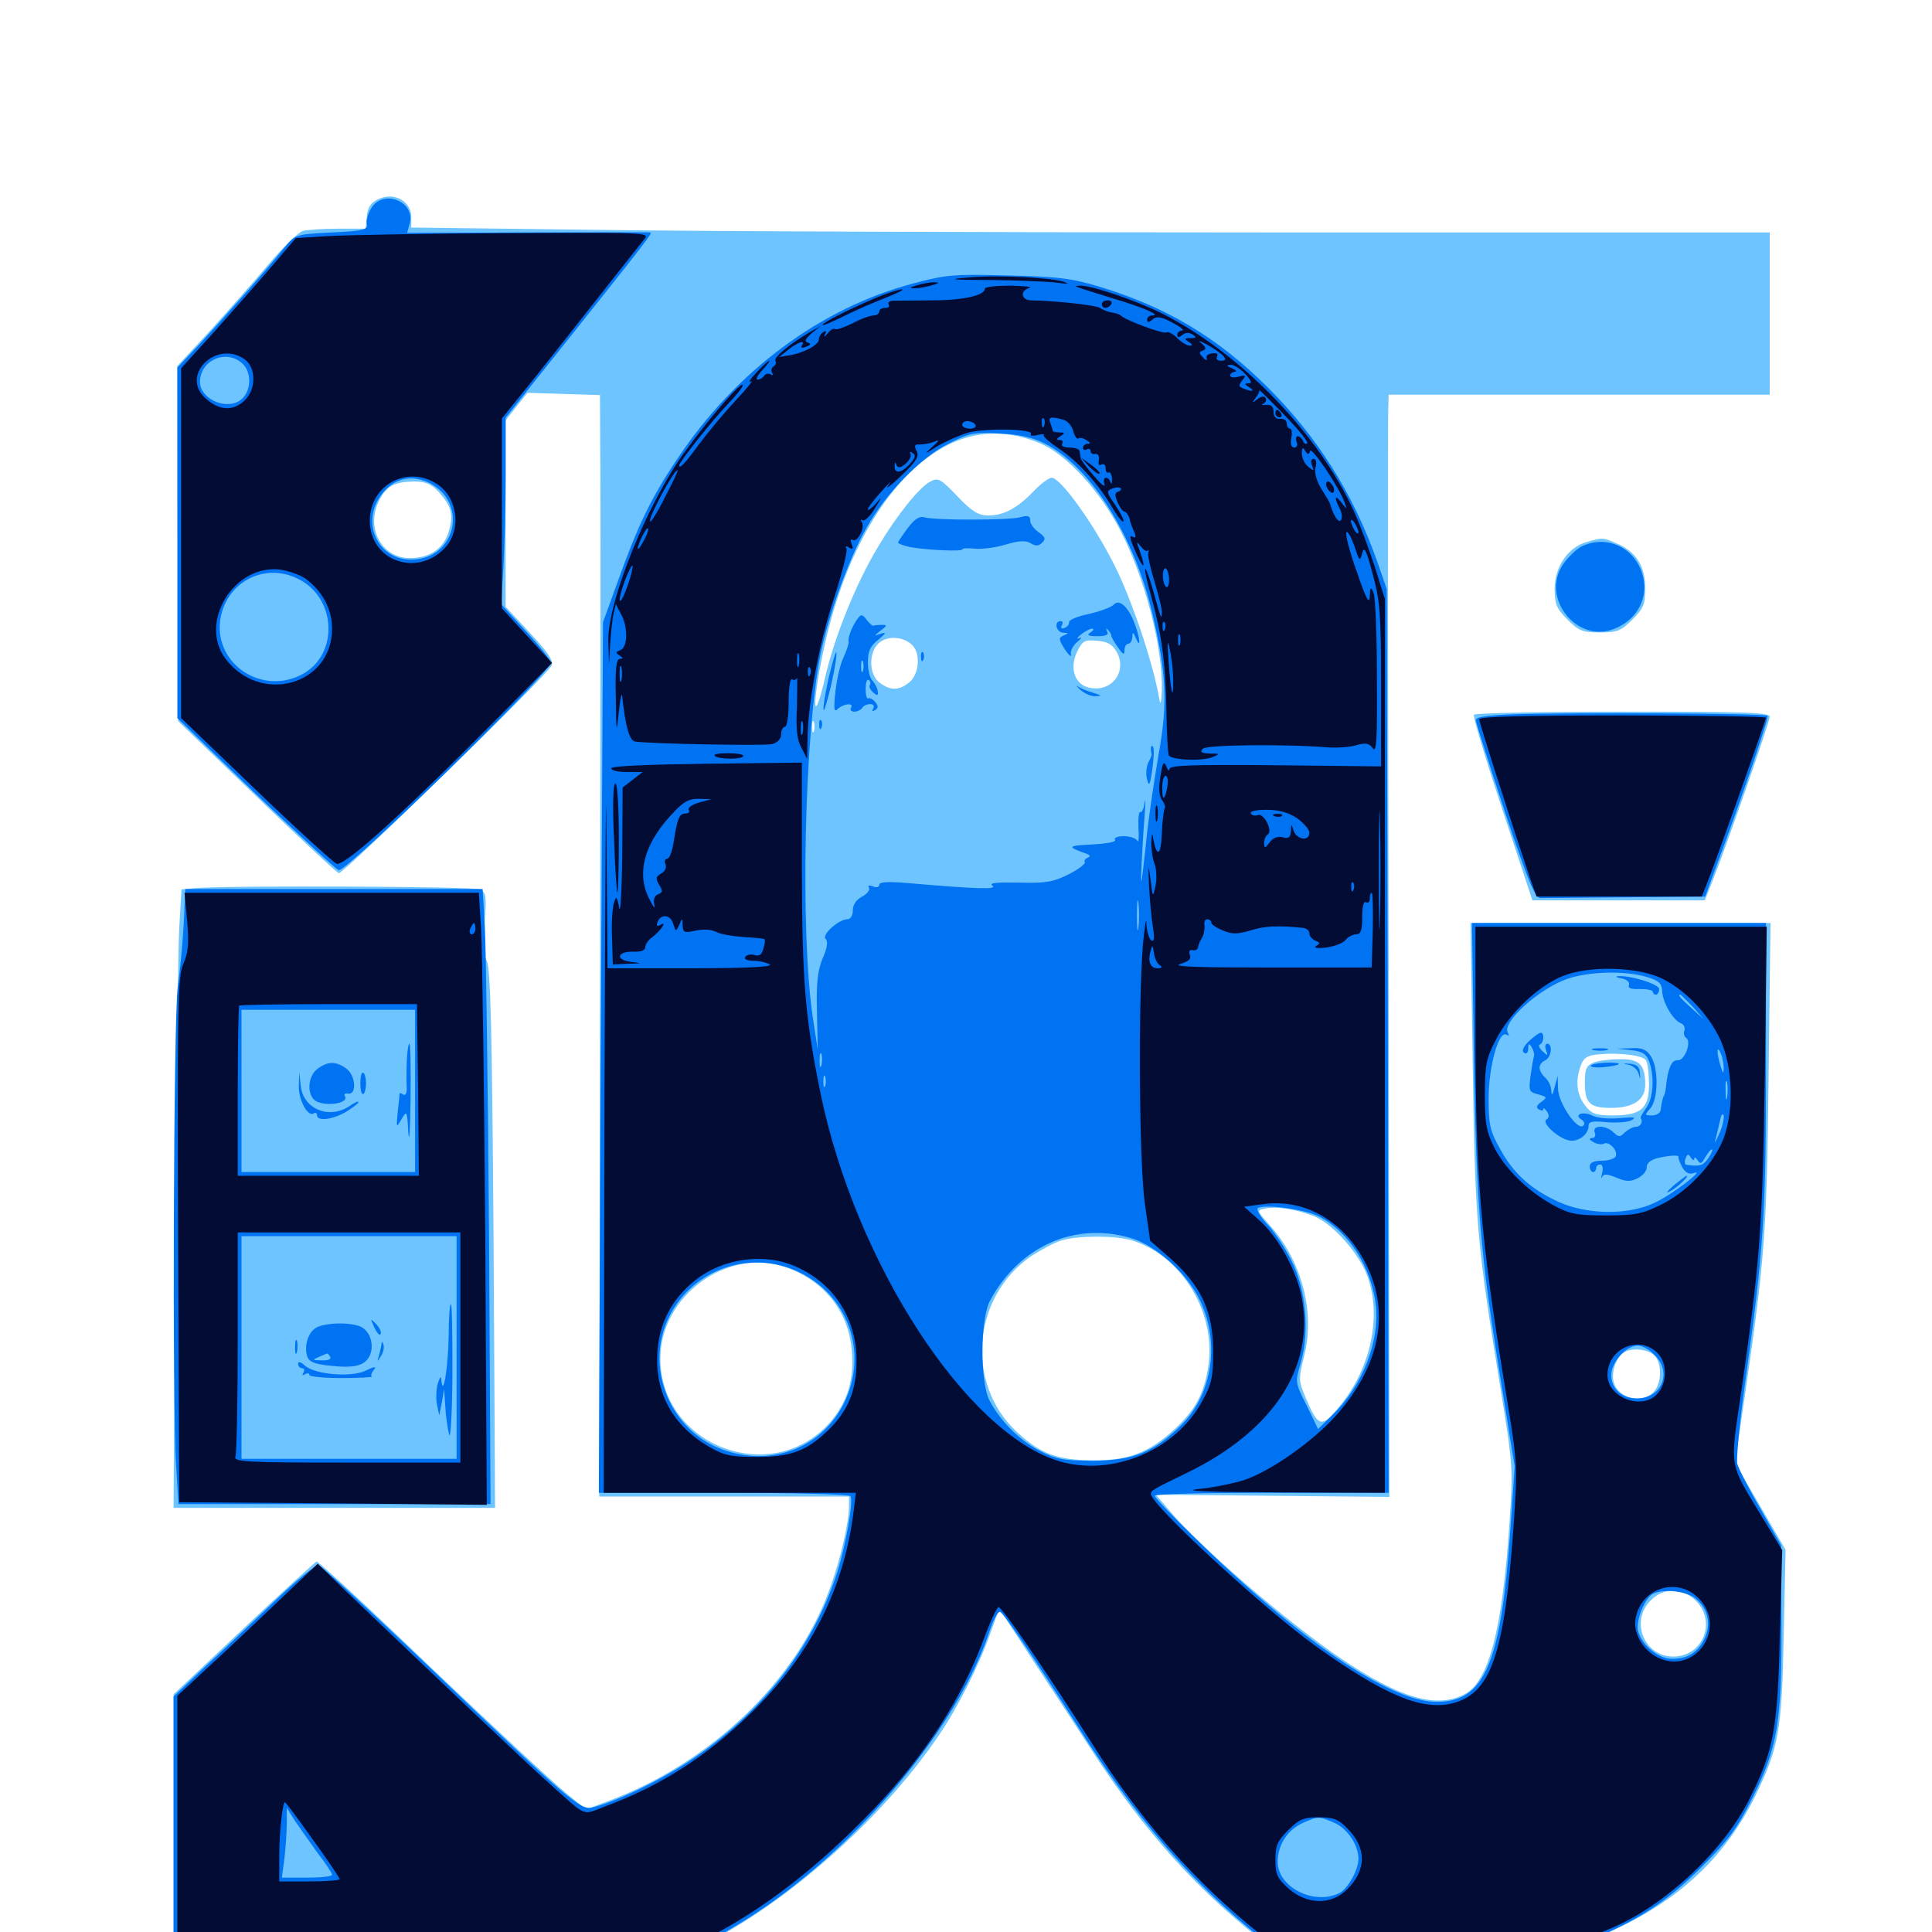 <svg xmlns="http://www.w3.org/2000/svg" viewBox="0 -1000 1000 1000">
	<path fill="#6dc4ff" d="M195.312 -896.68C191.797 -894.922 190.234 -892.383 189.844 -887.891L189.258 -881.641H175.195C167.383 -881.641 159.18 -881.055 156.836 -880.469C154.492 -879.883 146.68 -872.266 139.258 -863.477C132.031 -854.883 118.359 -839.453 108.984 -829.102L91.797 -810.547L91.992 -718.75L92.188 -626.758L132.617 -587.891C154.883 -566.406 174.219 -548.438 175.391 -548.047C177.539 -547.461 282.031 -649.219 285.352 -655.273C286.719 -657.812 284.18 -661.719 274.414 -672.266L261.719 -685.938V-734.18V-782.422L267.383 -789.648L273.047 -796.68L291.797 -796.094L310.547 -795.508L310.742 -755.078C310.938 -732.812 310.742 -604.492 310.547 -470.117L310.156 -225.391H374.805H439.453V-220.898C439.453 -211.914 435.156 -193.164 429.297 -177.148C412.305 -130.273 368.359 -88.086 315.82 -68.164L303.32 -63.477L292.773 -72.07C286.914 -76.758 255.859 -105.664 223.633 -136.328C191.602 -167.188 164.648 -191.992 163.867 -191.797C163.086 -191.406 146.094 -175.977 126.172 -157.227L89.844 -123.047V-54.102V14.844H218.945H347.852L363.281 7.031C407.227 -14.844 456.641 -58.594 485.938 -101.758C495.703 -116.016 507.031 -138.672 512.695 -154.883L517.188 -167.383L535.547 -139.258C545.703 -123.828 559.766 -102.344 566.797 -91.406C592.578 -52.148 618.359 -23.242 651.758 3.32L666.211 14.844H733.984C797.461 14.844 802.344 14.648 809.57 10.938C813.867 8.984 825.781 3.32 835.938 -1.367C869.727 -16.992 893.164 -39.258 908.398 -70.117C920.703 -95.508 922.266 -103.711 923.242 -153.516L924.219 -197.852L911.133 -220.312L898.047 -242.773L903.125 -277.539C913.672 -350.195 914.453 -362.109 915.43 -443.75L916.406 -522.266H838.867H761.133L762.305 -447.656C763.477 -367.578 764.453 -356.25 776.367 -283.203C783.203 -241.016 783.203 -240.234 781.25 -210.938C777.539 -156.055 770.508 -129.492 758.008 -123.047C743.555 -115.43 724.414 -121.094 694.336 -141.406C666.211 -160.352 620.703 -199.609 605.273 -218.164L598.242 -226.367L658.789 -225.781L719.141 -225.195L718.75 -503.125C718.359 -656.055 718.359 -784.375 718.555 -788.477L718.75 -795.703H817.383H916.016V-837.695V-879.688H658.594C516.992 -879.688 358.789 -880.273 307.031 -881.055L212.891 -882.227V-887.5C212.891 -896.094 203.711 -900.977 195.312 -896.68ZM538.867 -770.312C552.148 -764.453 569.141 -746.094 579.492 -726.172C592.578 -701.172 601.953 -665.039 601.367 -642.383C601.172 -637.109 600.586 -634.766 600.195 -637.5C597.07 -656.055 586.328 -688.281 577.148 -706.836C566.602 -728.125 549.023 -752.734 544.336 -752.734C542.969 -752.734 538.672 -749.609 534.961 -745.703C526.562 -736.914 519.531 -733.203 511.523 -733.203C506.445 -733.203 503.125 -735.156 495.508 -743.164C486.523 -752.539 485.547 -752.93 481.25 -750.586C475.781 -747.656 464.062 -733.203 454.492 -716.992C443.164 -698.242 431.836 -670.312 426.953 -648.828C421.094 -623.828 420.117 -633.594 425.781 -661.133C435.156 -707.031 454.688 -743.945 479.492 -762.695C498.047 -776.758 517.773 -779.297 538.867 -770.312ZM226.953 -745.508C233.594 -738.086 234.766 -733.984 232.422 -725.391C229.883 -716.211 222.656 -711.133 212.109 -711.133C197.461 -711.133 189.062 -726.953 196.289 -741.016C200 -748.438 204.297 -750.586 214.062 -750.781C220.117 -750.781 223.047 -749.609 226.953 -745.508ZM472.266 -666.016C476.562 -661.719 475.781 -650.977 470.703 -646.875C465.43 -642.578 461.133 -642.383 455.469 -646.484C449.414 -650.781 449.414 -663.281 455.664 -667.773C460.352 -671.094 467.969 -670.312 472.266 -666.016ZM577.93 -662.695C583.789 -652.344 575.195 -641.211 563.477 -644.141C556.25 -645.898 553.516 -654.102 557.422 -662.5C560.352 -668.359 561.328 -668.945 567.773 -668.359C573.242 -667.969 575.781 -666.406 577.93 -662.695ZM421.289 -621.484C420.703 -620.117 420.312 -621.094 420.312 -623.828C420.312 -626.562 420.703 -627.539 421.289 -626.367C421.68 -625 421.68 -622.656 421.289 -621.484ZM851.953 -451.172C852.734 -450 853.516 -444.531 853.516 -438.867C853.516 -426.172 849.414 -422.656 834.766 -422.656C825.977 -422.656 823.828 -423.438 820.508 -427.734C816.016 -433.398 815.234 -441.016 818.359 -448.828C819.727 -452.539 821.68 -453.711 827.539 -454.297C838.672 -455.273 850.391 -453.711 851.953 -451.172ZM680.078 -370.508C690.234 -366.406 704.102 -350.586 708.203 -338.281C715.234 -316.992 708.984 -290.234 692.188 -270.703C683.984 -260.938 682.227 -261.523 675.977 -276.172C672.07 -285.352 672.07 -286.133 675 -298.047C680.859 -320.703 673.828 -347.266 657.422 -365.625C650.391 -373.438 650.391 -373.633 654.688 -374.414C660.742 -375.781 671.094 -374.023 680.078 -370.508ZM585.742 -358.008C611.914 -350.195 630.273 -319.531 625.195 -291.406C622.852 -277.734 618.164 -269.531 607.227 -259.57C594.141 -247.852 583.594 -243.945 565.43 -244.141C547.07 -244.336 538.672 -247.461 526.367 -258.789C499.414 -283.789 503.125 -328.906 533.984 -350C539.258 -353.32 546.094 -357.031 549.609 -358.008C558.203 -360.547 577.344 -360.547 585.742 -358.008ZM406.445 -344.141C426.172 -337.5 439.062 -321.484 440.82 -301.562C442.383 -286.133 438.672 -274.219 429.492 -263.672C399.609 -229.883 341.797 -251.562 341.797 -296.875C341.797 -329.102 376.367 -354.492 406.445 -344.141ZM856.25 -298.438C860.352 -294.531 860.156 -284.18 856.055 -279.688C850 -273.047 837.305 -276.172 835.156 -284.961C833.984 -289.844 836.523 -297.461 840.625 -300C844.336 -302.539 853.125 -301.758 856.25 -298.438ZM877.734 -171.484C888.672 -160.547 881.445 -142.578 866.016 -142.578C850.977 -142.578 843.555 -160.938 854.492 -171.68C860.938 -178.32 870.898 -178.32 877.734 -171.484ZM824.805 -450C821.094 -448.438 820.312 -446.68 820.312 -439.648C820.312 -428.906 822.852 -426.562 833.984 -426.562C845.312 -426.562 851.562 -430.664 851.562 -438.477C851.562 -449.023 848.633 -451.953 838.281 -451.758C833.203 -451.758 827.148 -450.977 824.805 -450ZM820.898 -719.336C811.523 -716.602 804.688 -706.445 804.688 -695.312C804.688 -687.305 805.664 -684.961 811.328 -679.297C817.188 -673.438 819.141 -672.656 828.125 -672.656C837.109 -672.656 839.062 -673.438 844.922 -679.297C850.781 -685.156 851.562 -687.305 851.562 -695.703C851.562 -707.031 846.68 -714.648 836.719 -718.75C829.492 -721.875 829.492 -721.875 820.898 -719.336ZM762.891 -630.078C762.305 -629.102 768.945 -607.227 777.539 -581.25L793.164 -533.984H837.891H882.422L886.523 -544.336C893.75 -562.5 916.016 -626.367 916.016 -629.102C916.016 -631.25 901.758 -631.641 840.039 -631.641C798.047 -631.641 763.477 -630.859 762.891 -630.078ZM100.195 -540.234L93.945 -539.648L92.773 -519.727C92.188 -508.789 91.211 -436.719 90.625 -359.766L89.844 -219.531H173.047H256.25L255.469 -358.789C254.688 -467.188 253.906 -499.023 251.953 -502.539C250.195 -506.055 249.805 -511.719 250.781 -522.461C251.953 -535.938 251.562 -537.891 248.633 -539.648C245.508 -541.211 115.82 -541.797 100.195 -540.234Z"/>
	<path fill="#0073f3" d="M192.383 -892.578C190.625 -889.844 189.453 -886.133 189.844 -884.18C190.43 -881.055 188.477 -880.469 171.68 -879.688C153.125 -878.711 152.93 -878.711 147.266 -871.875C138.281 -860.742 115.234 -834.766 103.125 -821.68L91.797 -809.766V-718.945V-628.32L132.617 -588.867C155.078 -567.383 174.414 -549.609 175.391 -549.609C180.469 -549.609 285.156 -652.148 285.156 -657.031C285.156 -658.203 279.297 -665.625 272.266 -673.242L259.375 -687.305L260.547 -705.859C261.133 -716.016 261.719 -737.695 261.719 -754.102V-783.789L288.672 -817.578C335.742 -876.562 338.086 -879.688 336.523 -879.688C335.742 -879.883 307.031 -879.688 272.852 -879.688L210.742 -879.492L212.109 -884.57C214.844 -895.703 198.633 -902.148 192.383 -892.578ZM125.391 -811.914C130.664 -807.227 130.078 -796.484 124.023 -792.578C116.406 -787.695 103.516 -793.75 103.516 -802.344C103.516 -813.477 116.992 -819.531 125.391 -811.914ZM222.656 -749.805C241.406 -740.039 236.719 -713.086 215.82 -710.547C195.898 -708.008 185.156 -730.273 198.828 -745.703C205.273 -752.93 213.867 -754.297 222.656 -749.805ZM154.297 -700.391C174.805 -690.234 175.391 -659.961 155.273 -650.391C134.961 -640.625 111.719 -656.25 113.867 -677.93C116.016 -698.047 136.328 -709.375 154.297 -700.391ZM472.852 -853.32C425 -840.82 380.664 -807.812 350.586 -762.5C336.914 -742.188 330.078 -727.93 319.336 -697.852L312.109 -677.93L310.938 -452.539L309.961 -227.344H374.609C410.156 -227.344 439.648 -226.562 440.234 -225.586C441.797 -223.047 437.891 -200.586 433.398 -186.328C420.898 -147.266 394.531 -113.477 356.836 -88.477C340.82 -77.93 318.164 -67.188 306.641 -64.453C300.391 -62.891 294.336 -68.164 223.047 -136.328C192.578 -165.43 166.406 -189.453 165.039 -189.844C163.477 -190.234 152.734 -181.445 141.211 -170.312C129.492 -159.18 113.281 -143.75 104.883 -136.133L89.844 -121.875V-53.516V14.844H216.992C361.328 14.844 347.266 16.406 379.688 -2.539C437.305 -36.133 495.117 -103.125 512.5 -156.641C514.453 -162.109 516.797 -166.406 517.773 -165.625C520.117 -164.258 536.133 -140.43 556.836 -108.008C587.5 -59.375 616.602 -25.586 652.344 2.93L666.992 14.648L734.766 14.844C772.07 14.844 802.93 14.062 803.516 13.086C804.102 12.109 811.914 8.594 820.703 5.078C847.266 -5.469 862.891 -15.625 881.055 -33.984C894.922 -47.852 899.414 -54.102 907.031 -69.336C920.117 -95.703 922.266 -108.594 922.07 -158.594L921.875 -200.195L911.133 -219.141C905.078 -229.492 899.805 -240.039 899.219 -242.383C898.633 -244.727 900.391 -263.281 903.125 -283.398C912.891 -353.125 914.062 -370.703 914.062 -448.633V-522.266H837.891H761.914L762.891 -453.516C764.258 -375.391 766.016 -352.344 776.562 -287.109L783.984 -241.016L781.641 -206.25C776.758 -138.281 768.164 -118.75 743.164 -119.141C719.141 -119.336 671.875 -151.562 617.773 -204.688C606.641 -215.43 597.656 -225 597.656 -225.781C597.656 -226.758 625 -227.344 658.203 -227.344H718.75L718.359 -461.328L717.773 -695.117L712.5 -710.352C700.195 -744.727 682.031 -773.633 656.445 -799.219C630.469 -825.195 603.711 -841.211 568.555 -851.758C554.297 -856.055 547.07 -856.836 521.484 -857.422C494.141 -858.203 489.453 -857.812 472.852 -853.32ZM541.016 -770.312C564.648 -758.203 587.109 -722.461 596.484 -682.422C603.711 -651.367 604.492 -636.523 599.805 -610.156C597.656 -597.852 594.922 -579.297 593.75 -569.141C592.773 -558.984 591.406 -548.047 591.016 -544.727C590.039 -538.672 591.211 -562.305 592.578 -579.883C592.969 -585.352 592.969 -587.305 592.383 -584.18C591.992 -581.25 591.016 -579.297 590.234 -579.688C589.453 -580.078 589.062 -576.367 589.258 -571.484C589.648 -566.406 589.258 -563.477 588.672 -564.844C588.086 -566.016 584.961 -567.188 581.836 -567.188C578.516 -567.188 576.367 -566.406 577.148 -565.234C577.734 -564.258 572.852 -563.281 565.039 -562.891C552.539 -562.305 552.148 -561.719 562.109 -558.203C564.258 -557.422 564.648 -556.641 562.891 -556.055C561.719 -555.469 560.938 -554.492 561.523 -553.711C561.914 -552.93 558.203 -550 553.125 -547.461C545.312 -543.555 541.602 -542.773 527.344 -543.164C515.43 -543.359 511.719 -542.969 513.672 -541.602C516.602 -539.453 505.469 -539.844 469.336 -542.969C459.57 -543.75 455.078 -543.555 455.078 -541.992C455.078 -540.82 453.711 -540.43 451.758 -541.211C449.805 -541.992 449.023 -541.602 449.805 -540.43C450.391 -539.453 448.828 -537.305 446.289 -535.938C443.164 -534.375 441.406 -531.641 441.406 -528.711C441.406 -526.172 440.234 -524.219 438.672 -524.219C434.18 -524.219 425.195 -516.211 427.344 -514.062C428.711 -512.695 428.125 -509.18 425.781 -503.906C423.242 -497.656 422.461 -491.406 422.852 -476.367L423.242 -456.836L420.703 -473.438C414.062 -518.164 416.406 -620.703 424.805 -661.914C429.102 -682.227 439.258 -710.547 448.242 -726.367C458.398 -744.531 476.172 -762.891 490.82 -770.312C501.953 -775.977 504.102 -776.367 517.578 -775.586C527.734 -775.195 534.961 -773.438 541.016 -770.312ZM574.219 -557.422C570.312 -559.961 566.406 -559.961 566.406 -557.422C566.406 -556.445 568.75 -555.469 571.875 -555.469C575.977 -555.469 576.562 -555.859 574.219 -557.422ZM572.266 -552.734C572.266 -554.297 568.555 -553.516 567.383 -551.562C566.797 -550.391 567.578 -550.195 569.141 -550.781C570.898 -551.367 572.266 -552.344 572.266 -552.734ZM589.258 -519.922C588.867 -516.406 588.477 -519.141 588.477 -526.172C588.477 -533.203 588.867 -535.938 589.258 -532.617C589.648 -529.102 589.648 -523.242 589.258 -519.922ZM852.344 -494.336C858.789 -492.383 860.156 -491.016 860.352 -486.719C860.742 -480.859 866.016 -471.875 870.117 -470.312C871.68 -469.727 872.266 -467.969 871.875 -466.602C871.289 -465.234 871.68 -463.477 872.656 -462.891C875.781 -460.938 872.07 -450.977 868.359 -451.172C865.234 -451.562 863.281 -447.07 862.305 -437.5C862.109 -435.352 861.523 -433.203 861.328 -433.008C860.742 -432.227 859.961 -429.102 859.57 -425.586C859.57 -424.023 857.422 -422.656 855.078 -422.656C851.172 -422.656 851.172 -422.852 854.102 -426.172C858.398 -430.859 858.594 -447.656 854.297 -453.516C852.148 -456.836 849.609 -457.812 844.141 -457.422L836.914 -457.227L844.336 -456.445C850 -455.859 852.148 -454.492 853.516 -450.781C856.445 -443.164 855.859 -431.836 852.148 -426.562C850.195 -423.828 848.828 -421.484 849.219 -421.289C850.586 -419.531 849.219 -416.797 846.875 -416.797C845.312 -416.797 842.773 -415.43 841.016 -413.867C838.477 -411.328 837.891 -411.328 835.156 -413.867C831.25 -417.773 824.023 -417.773 825.391 -413.867C826.172 -412.109 825.391 -410.938 824.023 -410.938C822.266 -410.742 822.461 -410.156 824.805 -408.789C826.562 -407.812 829.102 -407.422 830.078 -408.008C832.617 -409.57 837.5 -404.688 836.328 -401.562C835.938 -400.391 832.812 -399.219 829.297 -399.219C825 -399.219 822.852 -398.242 822.852 -396.289C822.852 -394.727 823.633 -393.359 824.609 -393.359C825.391 -393.359 826.172 -394.336 826.172 -395.312C826.172 -396.484 827.148 -397.266 828.32 -397.266C829.492 -397.266 829.883 -395.312 829.297 -392.969C828.711 -390.43 828.711 -389.453 829.297 -390.82C830.078 -392.578 831.836 -392.383 836.719 -390.43C841.797 -388.281 843.945 -388.281 847.852 -390.234C850.391 -391.602 852.344 -393.945 852.344 -395.703C852.148 -397.656 854.102 -399.414 857.227 -400.391C863.281 -401.953 869.336 -402.344 868.75 -401.172C868.555 -400.586 869.531 -398.242 870.703 -395.898C872.461 -392.969 874.219 -391.992 876.562 -392.773C883.594 -395.508 865.234 -381.445 856.25 -377.344C842.383 -370.898 821.289 -371.289 806.641 -377.93C792.188 -384.57 783.203 -392.773 776.367 -405.469C771.289 -414.453 770.508 -417.773 770.508 -431.445C770.508 -448.047 775.781 -466.797 779.688 -464.453C781.055 -463.672 781.25 -464.062 780.469 -465.43C777.148 -470.703 796.484 -488.281 811.328 -493.359C822.656 -497.266 841.211 -497.656 852.344 -494.336ZM876.172 -478.906L881.836 -472.461L875.586 -478.125C869.531 -483.594 868.164 -485.156 869.727 -485.156C870.117 -485.156 872.852 -482.227 876.172 -478.906ZM888.281 -460.742C888.867 -461.328 888.281 -462.891 886.914 -464.258C884.961 -466.016 884.766 -465.82 885.938 -463.086C886.523 -461.133 887.695 -460.156 888.281 -460.742ZM892.188 -447.07C892.188 -443.945 891.797 -444.141 890.625 -448.047C888.477 -454.688 888.477 -459.766 890.625 -454.883C891.602 -452.734 892.188 -449.219 892.188 -447.07ZM425.195 -448.633C424.609 -446.68 424.219 -447.852 424.219 -450.977C424.219 -454.297 424.609 -455.664 425.195 -454.492C425.586 -453.125 425.586 -450.391 425.195 -448.633ZM427.148 -437.891C426.562 -436.523 426.172 -437.5 426.172 -440.234C426.172 -442.969 426.562 -443.945 427.148 -442.773C427.539 -441.406 427.539 -439.062 427.148 -437.891ZM893.945 -432.031C893.555 -429.492 893.164 -431.055 893.164 -435.352C892.969 -439.648 893.359 -441.602 893.945 -439.844C894.336 -437.891 894.336 -434.375 893.945 -432.031ZM889.648 -412.695C888.086 -408.984 887.109 -407.812 887.891 -409.961C888.477 -412.109 889.453 -416.602 890.234 -419.727C890.82 -423.047 891.797 -424.219 892.188 -422.461C892.383 -420.703 891.406 -416.211 889.648 -412.695ZM884.375 -400.781C881.641 -396.68 879.883 -396.094 873.047 -397.07C872.07 -397.07 871.68 -398.633 872.461 -400.391C873.438 -402.93 873.828 -402.93 875.195 -400.781C876.172 -399.414 876.953 -399.219 876.953 -400.195C876.953 -401.367 877.734 -400.977 878.711 -399.414C880.078 -397.266 880.859 -397.656 882.617 -400.977C883.984 -403.125 885.352 -405.078 886.133 -405.078C886.719 -405.078 885.938 -403.125 884.375 -400.781ZM682.812 -370.312C698.047 -362.5 709.766 -344.141 712.109 -324.609C714.258 -305.859 705.273 -282.812 689.844 -267.773L682.227 -260.352L676.367 -272.461C670.312 -284.375 670.312 -284.57 673.242 -294.531C677.93 -310.547 675.977 -332.812 668.359 -347.656C665.039 -354.297 659.375 -362.891 655.664 -366.602C651.953 -370.703 650 -374.219 651.172 -374.805C655.664 -376.758 675.391 -374.023 682.812 -370.312ZM585.352 -359.18C598.047 -355.469 613.672 -341.602 620.508 -328.125C631.641 -306.25 627.93 -278.906 611.719 -262.695C597.266 -248.242 586.523 -243.945 565.43 -243.945C550.195 -243.945 546.484 -244.727 537.891 -249.219C527.539 -254.688 518.164 -264.062 512.305 -274.805C507.227 -283.984 507.227 -317.383 512.5 -326.953C527.734 -355.078 556.445 -367.773 585.352 -359.18ZM413.086 -341.797C439.062 -329.688 449.609 -299.805 436.914 -273.828C425 -249.609 397.07 -239.844 371.289 -250.781C345.508 -261.914 333.789 -293.75 346.484 -318.75C358.789 -343.164 388.281 -353.32 413.086 -341.797ZM856.445 -298.633C865.625 -289.648 860.156 -276.172 847.266 -276.172C839.453 -276.172 833.984 -281.055 833.984 -288.281C833.984 -294.922 841.602 -303.516 847.656 -303.516C850 -303.516 853.906 -301.367 856.445 -298.633ZM877.539 -172.656C884.18 -167.383 885.938 -158.984 882.031 -151.367C878.32 -144.336 873.438 -141.406 865.234 -141.406C857.422 -141.406 847.656 -150.586 847.656 -158.008C847.656 -164.062 852.344 -173.828 855.859 -175.195C861.914 -177.734 872.852 -176.367 877.539 -172.656ZM164.453 -40.82C168.555 -35.547 171.875 -30.469 171.875 -29.688C171.875 -28.711 166.016 -28.125 158.984 -28.125H145.898L147.266 -38.477C147.852 -43.945 148.438 -52.148 148.438 -56.445V-64.258L152.734 -57.422C155.273 -53.711 160.547 -46.289 164.453 -40.82ZM690.43 -56.641C697.266 -53.711 703.125 -45.117 703.125 -37.891C703.125 -32.227 697.852 -22.852 693.555 -20.312C680.469 -13.477 661.328 -23.047 661.328 -36.328C661.328 -45.117 666.602 -53.125 674.414 -56.445C682.227 -59.961 682.422 -59.961 690.43 -56.641ZM469.922 -726.758C467.188 -723.047 464.844 -719.727 464.844 -719.141C464.844 -718.555 467.773 -717.578 471.289 -716.797C480.273 -715.234 498.047 -714.453 498.047 -715.625C498.047 -716.211 500.977 -716.406 504.492 -716.016C508.203 -715.625 515.43 -716.602 520.703 -718.164C527.734 -720.312 531.055 -720.312 533.594 -718.75C536.133 -717.188 537.695 -717.383 539.453 -719.141C541.406 -721.094 541.016 -722.07 537.5 -724.609C535.156 -726.172 533.203 -728.906 533.203 -730.664C533.203 -733.008 532.031 -733.398 527.93 -732.227C521.484 -730.664 483.594 -730.664 478.516 -732.227C475.977 -733.008 473.438 -731.445 469.922 -726.758ZM576.562 -687.109C575.391 -685.742 569.531 -683.594 563.672 -682.227C557.812 -681.055 553.125 -679.102 553.32 -677.93C553.516 -676.953 552.539 -675.586 550.977 -675C549.414 -674.414 548.828 -675 549.609 -676.367C550.391 -677.539 550 -678.516 549.023 -678.516C545.312 -678.516 546.68 -672.656 550.391 -672.461C553.32 -672.461 553.32 -672.266 550.586 -671.094C547.852 -669.922 547.852 -669.141 551.172 -663.867C553.32 -660.742 554.688 -659.57 554.297 -661.328C553.906 -663.086 555.469 -666.016 557.617 -667.773C559.766 -669.531 560.156 -670.508 558.594 -669.727C557.031 -668.945 557.422 -669.922 559.375 -671.484C561.523 -673.242 564.258 -674.609 565.234 -674.609C566.406 -674.609 566.016 -673.633 564.453 -672.656C562.305 -671.289 563.086 -670.703 567.969 -670.703C572.656 -670.703 574.023 -671.484 573.047 -673.242C572.266 -674.609 572.461 -675 573.438 -674.023C574.414 -673.047 575.195 -671.68 575.195 -671.094C575.195 -670.312 576.758 -667.578 578.711 -664.844C581.25 -661.133 582.031 -660.742 582.031 -663.477C582.031 -665.234 583.008 -666.797 583.984 -666.797C585.156 -666.797 585.938 -668.359 586.133 -670.312C586.133 -673.047 586.523 -673.047 587.891 -669.727C590.43 -663.867 590.234 -669.141 587.5 -676.562C584.375 -685.547 579.492 -690.234 576.562 -687.109ZM444.141 -680.078C441.406 -676.562 438.672 -670.117 439.258 -667.969C439.453 -666.992 438.281 -663.477 436.719 -659.961C434.961 -656.641 433.203 -648.633 432.422 -642.188C431.445 -632.617 431.641 -631.055 433.789 -633.203C436.914 -635.938 442.188 -636.328 440.43 -633.594C439.844 -632.617 440.625 -631.641 442.188 -631.641C443.75 -631.641 445.703 -632.617 446.289 -633.594C446.875 -634.766 448.828 -635.547 450.391 -635.547C452.148 -635.547 452.734 -634.57 451.953 -633.203C451.172 -631.836 451.367 -631.641 452.93 -632.422C454.688 -633.594 454.688 -634.57 452.93 -636.719C451.758 -638.086 450.195 -639.062 449.414 -638.477C448.633 -638.086 448.047 -640.234 448.047 -643.359C448.047 -646.484 448.633 -648.633 449.609 -648.047C450.586 -647.461 450.781 -646.289 450.195 -645.312C449.609 -644.531 450.586 -642.773 451.953 -641.602C454.102 -639.648 454.688 -639.844 454.297 -642.383C454.102 -643.945 452.734 -646.484 451.562 -647.656C450.195 -649.023 449.219 -653.32 449.219 -657.227C449.219 -662.891 450.391 -665.625 454.688 -668.945C458.594 -672.266 458.984 -672.852 456.055 -672.07C452.148 -670.703 452.148 -670.703 455.859 -673.633C459.18 -676.172 459.375 -676.562 456.445 -676.562C454.688 -676.562 452.734 -676.367 452.148 -676.172C451.758 -675.781 450.195 -677.148 448.633 -679.102C446.484 -682.031 445.703 -682.227 444.141 -680.078ZM446.68 -652.734C446.094 -651.367 445.703 -652.344 445.703 -655.078C445.703 -657.812 446.094 -658.789 446.68 -657.617C447.07 -656.25 447.07 -653.906 446.68 -652.734ZM428.711 -648.242C426.953 -640.039 425.781 -632.812 426.367 -632.422C426.758 -632.031 428.516 -638.281 430.469 -646.484C432.227 -654.688 433.398 -661.914 432.812 -662.305C432.422 -662.695 430.664 -656.445 428.711 -648.242ZM476.758 -659.766C476.758 -657.617 477.344 -657.031 477.93 -658.594C478.516 -659.961 478.32 -661.719 477.734 -662.305C477.148 -663.086 476.562 -661.914 476.758 -659.766ZM559.18 -642.969C561.328 -641.016 564.844 -639.453 567.188 -639.648C570.508 -639.844 570.312 -640.039 565.82 -641.406C562.695 -642.383 559.18 -643.75 557.812 -644.727C556.641 -645.508 557.227 -644.727 559.18 -642.969ZM424.023 -624.609C424.023 -622.461 424.609 -621.875 425.195 -623.438C425.781 -624.805 425.586 -626.562 425 -627.148C424.414 -627.93 423.828 -626.758 424.023 -624.609ZM595.703 -612.5C595.703 -611.133 595.898 -609.961 596.094 -609.766C596.289 -609.375 595.508 -607.422 594.336 -605.273C593.359 -603.125 592.969 -599.219 593.75 -596.484C594.727 -592.578 595.312 -593.555 596.484 -602.148C597.266 -607.812 597.461 -613.086 596.68 -613.672C596.094 -614.258 595.703 -613.672 595.703 -612.5ZM839.453 -493.555C842.188 -492.969 843.555 -491.602 843.164 -490.234C842.383 -488.477 844.336 -487.891 848.828 -488.086C852.539 -488.086 855.469 -487.5 855.469 -486.719C855.469 -485.938 856.25 -485.156 857.031 -485.156C858.008 -485.156 858.789 -486.523 858.789 -488.086C858.789 -490.625 843.555 -495.312 837.305 -494.727C835.938 -494.531 836.914 -493.945 839.453 -493.555ZM791.211 -460.938C788.281 -458.008 787.5 -455.859 788.867 -455.078C790.039 -454.297 791.016 -455.078 791.016 -457.227C791.016 -459.961 791.406 -460.156 792.773 -458.008C793.75 -456.445 794.336 -454.297 793.945 -453.125C793.555 -451.953 792.773 -447.266 792.188 -442.969C791.211 -435.352 791.406 -434.766 796.094 -433.594C800.781 -432.227 800.977 -432.031 797.852 -429.688C795.312 -427.93 794.922 -426.758 796.484 -425.781C797.852 -425 798.828 -425 798.828 -425.977C798.828 -426.758 799.609 -426.172 800.781 -424.609C801.953 -422.852 801.758 -421.289 800.391 -420.508C797.852 -418.945 806.055 -411.133 811.914 -409.766C816.602 -408.594 822.266 -412.695 822.266 -417.383C822.266 -419.531 824.414 -419.922 831.836 -419.141C837.109 -418.75 842.969 -419.141 844.727 -420.312C847.266 -421.68 845.508 -421.875 838.477 -421.289C832.812 -420.703 826.953 -421.289 824.414 -422.461C819.727 -425 814.258 -423.242 818.555 -420.508C819.922 -419.727 820.508 -418.164 819.531 -417.383C816.602 -414.453 806.641 -428.906 806.445 -436.328L806.25 -443.164L804.688 -437.305C803.516 -433.008 803.125 -432.422 802.93 -435.547C802.93 -437.891 801.367 -440.82 799.805 -442.188C798.242 -443.555 796.875 -445.898 796.875 -447.461C796.875 -448.828 798.242 -450.586 799.805 -451.172C802.93 -452.539 803.906 -459.766 800.781 -459.766C799.805 -459.766 799.609 -458.203 800.195 -456.445C801.367 -453.516 801.172 -453.32 798.438 -455.859C796.68 -457.422 796.094 -459.18 797.07 -459.375C799.219 -460.156 799.414 -465.625 797.461 -465.43C796.484 -465.43 793.75 -463.281 791.211 -460.938ZM824.805 -456.445C822.852 -457.031 824.414 -457.422 828.125 -457.422C831.836 -457.422 833.398 -457.031 831.641 -456.445C829.688 -456.055 826.562 -456.055 824.805 -456.445ZM823.438 -448.438C824.414 -450 837.891 -450.586 837.891 -449.219C837.891 -448.828 834.375 -448.047 830.273 -447.656C825.977 -447.266 823.047 -447.656 823.438 -448.438ZM843.164 -448.828C845.508 -448.242 847.852 -446.094 848.242 -443.945C849.023 -441.016 849.023 -441.211 848.828 -444.531C848.633 -447.852 847.266 -449.023 843.75 -449.414C839.648 -449.609 839.648 -449.414 843.164 -448.828ZM866.211 -386.328C862.695 -383.203 861.914 -382.031 864.453 -383.398C867.969 -385.156 874.805 -391.602 872.852 -391.406C872.461 -391.211 869.531 -389.062 866.211 -386.328ZM818.359 -716.992C815.82 -715.625 811.523 -711.523 808.984 -707.812C797.266 -690.43 816.406 -666.602 835.742 -674.609C849.219 -680.078 854.688 -693.75 848.633 -706.641C843.164 -718.164 829.688 -722.852 818.359 -716.992ZM782.812 -630.273C769.336 -629.688 763.672 -628.906 763.867 -627.148C764.062 -625.781 770.703 -604.688 778.906 -579.883C791.016 -543.75 794.531 -534.961 797.461 -535.156C799.219 -535.156 819.141 -535.352 841.602 -535.547L882.617 -535.938L886.719 -547.266C899.023 -579.688 915.82 -628.711 914.844 -629.492C913.672 -630.859 811.328 -631.25 782.812 -630.273ZM95.117 -521.875C94.531 -511.914 93.164 -497.07 91.992 -489.062C89.844 -472.852 89.062 -271.094 91.211 -240.625L92.383 -221.484H173.242H253.906L253.125 -360.742C252.539 -437.109 251.562 -508.789 250.977 -519.922L249.805 -539.844H172.852H95.898ZM214.844 -435.352V-393.359H169.922H125V-435.352V-477.344H169.922H214.844ZM236.328 -302.539V-244.922H180.664H125V-302.539V-360.156H180.664H236.328ZM210.547 -450.586C210.352 -445.312 210.352 -439.258 210.547 -436.719C210.547 -434.375 209.961 -432.812 208.789 -433.398C207.812 -434.18 207.031 -434.375 206.836 -433.984C206.836 -433.594 206.445 -429.492 205.859 -424.609C205.078 -416.211 205.078 -416.016 207.812 -420.703C210.547 -425.391 210.742 -425.195 211.328 -413.867C211.914 -407.422 212.305 -415.039 212.5 -431.055C212.695 -446.875 212.5 -459.766 211.914 -459.766C211.328 -459.766 210.742 -455.664 210.547 -450.586ZM164.453 -446.875C159.766 -443.555 158.594 -434.766 162.5 -430.859C166.406 -426.953 181.055 -428.516 178.516 -432.617C177.93 -433.594 178.516 -434.18 180.078 -433.984C184.766 -433.008 184.18 -443.359 179.297 -446.875C173.828 -450.781 169.922 -450.781 164.453 -446.875ZM186.523 -439.258C186.523 -435.742 187.109 -433.203 188.086 -433.789C188.867 -434.18 189.453 -436.719 189.453 -439.258C189.453 -441.797 188.867 -444.336 188.086 -444.727C187.109 -445.312 186.523 -442.773 186.523 -439.258ZM154.688 -438.281C154.297 -431.055 159.18 -421.875 162.305 -423.633C163.281 -424.414 164.062 -423.828 164.062 -422.852C164.062 -419.336 172.266 -420.508 179.297 -424.609C182.617 -426.758 185.547 -428.906 185.547 -429.492C185.547 -430.273 183.594 -429.297 181.25 -427.734C170.703 -420.312 157.031 -425.781 155.664 -437.891L154.883 -445.117ZM232.227 -308.984C232.031 -293.164 229.492 -276.562 228.516 -284.961C228.32 -288.086 227.93 -287.891 226.562 -283.789C225.781 -280.859 225.586 -275.977 226.172 -273.047L227.344 -267.383L228.711 -274.219L229.883 -281.055L230.469 -272.266C230.664 -267.383 231.641 -260.938 232.422 -257.617C233.203 -254.297 233.984 -267.188 234.18 -288.477C234.18 -308.594 233.984 -325 233.398 -325C232.812 -325 232.227 -317.773 232.227 -308.984ZM193.75 -312.891C195.117 -309.961 196.68 -308.398 197.07 -309.57C197.461 -310.742 196.289 -313.086 194.531 -314.844C191.602 -317.773 191.602 -317.773 193.75 -312.891ZM164.648 -313.281C159.766 -311.328 157.227 -303.906 158.984 -298.047C159.961 -295.117 162.695 -293.945 170.508 -293.164C183.594 -291.602 189.258 -293.164 191.602 -298.828C193.945 -305.078 190.82 -312.5 185.156 -313.867C178.906 -315.625 169.727 -315.234 164.648 -313.281ZM170.898 -297.656C171.68 -296.484 169.727 -295.703 166.602 -295.898C161.719 -295.898 161.523 -296.094 165.039 -297.656C167.188 -298.633 169.141 -299.414 169.336 -299.414C169.531 -299.609 170.312 -298.828 170.898 -297.656ZM152.734 -302.539C152.734 -299.414 153.125 -298.242 153.711 -300.195C154.102 -301.953 154.102 -304.688 153.711 -306.055C153.125 -307.227 152.734 -305.859 152.734 -302.539ZM197.461 -304.102C197.266 -302.93 196.68 -300.195 196.094 -298.242C195.117 -294.922 195.117 -294.922 197.266 -298.242C198.438 -300.195 199.023 -302.734 198.438 -304.102C197.852 -305.859 197.461 -305.859 197.461 -304.102ZM154.297 -294.141C154.297 -292.773 155.273 -291.797 156.445 -291.797C157.422 -291.797 157.812 -290.82 157.031 -289.453C156.25 -288.086 156.445 -287.891 157.812 -288.672C159.18 -289.453 160.156 -289.258 160.156 -288.281C160.156 -287.5 167.578 -286.719 176.758 -286.719C185.938 -286.719 192.969 -287.109 192.383 -287.5C191.797 -288.086 192.383 -289.648 193.555 -291.016C195.117 -292.773 193.75 -292.773 189.453 -290.625C182.031 -286.914 163.086 -288.477 157.812 -293.164C155.664 -295.117 154.297 -295.508 154.297 -294.141Z"/>
	<path fill="#020c35" d="M168.75 -877.734L153.125 -876.758L140.625 -862.109C133.789 -854.102 120.312 -838.867 110.938 -828.32L93.75 -809.375V-718.75V-628.32L132.422 -591.211C153.516 -570.898 172.461 -553.711 174.219 -552.93C178.32 -551.562 208.398 -578.711 255.664 -626.367L285.742 -656.836L272.656 -671.094L259.766 -685.156V-734.18V-783.398L276.953 -804.688C286.328 -816.406 302.148 -836.523 312.305 -849.414C322.461 -862.305 332.031 -874.414 333.594 -876.367C336.523 -879.688 333.203 -879.688 260.547 -879.297C218.75 -879.102 177.539 -878.32 168.75 -877.734ZM126.562 -814.062C133.008 -809.57 132.617 -797.266 125.586 -791.797C119.531 -786.914 112.891 -787.891 106.055 -794.141C93.359 -806.055 112.109 -824.219 126.562 -814.062ZM225.977 -749.609C236.914 -742.773 239.062 -725.781 230.273 -716.406C215.82 -700.977 191.406 -709.766 191.406 -730.469C191.406 -748.828 210.547 -759.375 225.977 -749.609ZM158.008 -700.586C166.992 -693.945 171.875 -684.766 171.875 -674.609C171.875 -645.312 134.766 -634.961 116.602 -659.18C102.93 -677.734 120.703 -707.422 144.336 -705.273C149.023 -704.688 155.078 -702.539 158.008 -700.586ZM500 -856.25C514.453 -857.812 543.555 -856.445 550.781 -854.102C553.906 -852.93 552.539 -852.93 546.875 -853.711C541.992 -854.297 526.758 -854.883 512.695 -855.078C492.969 -855.078 490.039 -855.469 500 -856.25ZM474.609 -852.344C470.703 -851.172 470.508 -850.781 473.633 -850.781C475.781 -850.781 479.688 -851.562 482.422 -852.344C486.328 -853.516 486.523 -853.906 483.398 -853.906C481.25 -853.906 477.344 -853.125 474.609 -852.344ZM509.766 -850.586C509.766 -847.07 498.438 -844.531 482.422 -844.531C473.242 -844.531 464.258 -844.336 462.305 -844.336C460.547 -844.336 459.375 -843.555 459.961 -842.383C460.742 -841.406 459.766 -840.625 458.203 -840.625C456.445 -840.625 455.078 -839.844 455.078 -838.672C455.078 -837.695 453.711 -836.719 452.148 -836.719C450.391 -836.719 445.508 -834.961 441.211 -832.617C436.719 -830.469 432.812 -829.102 432.227 -829.688C431.445 -830.273 429.883 -829.297 428.32 -827.344C426.758 -825.586 426.172 -825.195 426.953 -826.758C427.93 -828.516 427.539 -829.102 426.172 -828.125C424.805 -827.344 423.828 -825.586 423.828 -824.219C423.828 -821.484 415.82 -817.188 408.203 -816.016L403.32 -815.234L408.203 -819.141C413.477 -823.242 416.992 -824.219 415.039 -821.094C414.258 -819.922 415.234 -819.727 417.188 -820.508C419.727 -821.484 419.922 -822.07 418.164 -822.656C416.211 -823.242 416.797 -824.609 420.117 -827.539L424.805 -831.25L418.945 -827.93C408.398 -821.68 400.391 -815.039 401.367 -813.281C401.953 -812.305 401.562 -811.133 400.391 -810.352C399.219 -809.57 399.023 -808.203 399.609 -807.031C400.391 -805.859 400 -805.469 398.828 -806.25C397.656 -806.836 396.289 -806.641 395.508 -805.469C394.922 -804.492 393.359 -803.516 392.188 -803.516C391.016 -803.516 391.992 -805.664 394.531 -808.398C397.07 -811.133 398.633 -813.281 398.242 -813.281C397.656 -813.281 394.727 -810.547 391.406 -807.031C388.281 -803.711 387.109 -801.758 388.672 -802.539C390.234 -803.516 386.719 -799.023 380.664 -792.578C374.805 -786.328 366.211 -775.977 361.719 -769.922C354.492 -759.961 351.562 -757.031 351.562 -759.18C351.562 -760.938 368.555 -782.227 376.367 -790.43C381.25 -795.508 384.961 -800.195 384.375 -800.781C383.008 -801.953 366.992 -783.398 354.688 -766.406C334.961 -739.648 314.258 -688.086 314.844 -667.773L315.234 -656.055L315.82 -666.797C316.211 -672.656 316.992 -679.688 317.578 -682.422L318.75 -687.305L321.289 -682.422C325.195 -675.586 325 -665.039 321.094 -663.477C318.555 -662.5 318.555 -662.109 320.703 -660.742C322.656 -659.375 322.656 -658.984 320.898 -658.984C318.945 -658.984 318.359 -653.906 318.75 -639.062C318.945 -620.117 319.141 -619.727 320.312 -631.641C321.094 -638.672 321.875 -642.188 322.07 -639.453C323.633 -624.414 325.781 -616.797 328.516 -616.211C334.766 -615.039 395.508 -613.867 399.609 -614.844C402.539 -615.625 404.297 -617.578 404.297 -619.922C404.297 -622.07 405.273 -623.828 406.25 -623.828C407.422 -623.828 408.203 -629.492 408.203 -636.719C408.203 -643.945 408.984 -649.023 409.961 -648.438C410.938 -647.656 412.109 -648.047 412.5 -649.219C412.695 -650.195 412.695 -643.75 412.5 -634.766C411.914 -622.656 412.5 -616.992 414.844 -612.891L417.773 -607.227L417.969 -616.797C417.969 -635.352 424.219 -668.164 431.836 -690.82C435.938 -703.711 438.867 -715.039 438.086 -716.211C437.305 -717.383 437.891 -717.578 439.453 -716.602C441.406 -715.43 441.797 -715.82 440.82 -718.359C440.039 -720.312 440.234 -721.289 441.406 -720.508C443.75 -719.141 447.852 -726.758 446.094 -729.688C445.312 -730.859 445.508 -731.445 446.484 -730.664C447.461 -730.078 450.391 -732.812 452.734 -736.719C456.641 -742.969 456.641 -743.359 453.32 -739.258C450.977 -736.719 449.219 -735.547 449.219 -736.328C449.219 -737.305 452.539 -741.602 456.641 -746.094C460.547 -750.391 462.109 -751.758 459.961 -749.023C457.812 -746.289 460.742 -748.242 466.211 -753.516C474.414 -761.328 475.977 -763.867 474.414 -766.602C473.047 -769.336 473.438 -770.117 475.977 -769.922C477.93 -769.922 481.25 -770.508 483.398 -771.289C486.523 -772.656 486.328 -772.07 482.422 -768.555C478.125 -764.648 478.32 -764.648 485.352 -769.141C489.648 -771.68 496.875 -774.805 501.367 -776.172C510.938 -778.516 535.352 -777.93 533.594 -775.391C533.008 -774.414 534.57 -774.219 536.914 -774.805C539.453 -775.391 540.82 -775.391 540.234 -774.805C539.648 -774.219 543.164 -771.094 547.852 -767.969C557.812 -761.328 568.359 -749.805 575.586 -737.5C578.32 -732.812 581.055 -729.492 581.445 -730.078C582.031 -730.469 580.078 -734.375 577.344 -738.477C572.656 -745.117 572.656 -745.898 575.586 -747.07C577.539 -747.852 579.492 -747.852 580.078 -747.266C580.664 -746.875 580.078 -745.898 578.711 -745.508C576.953 -744.922 576.953 -743.555 578.516 -739.844C579.688 -737.305 581.25 -735.156 582.031 -735.156C582.812 -735.156 583.984 -733.594 584.57 -731.836C584.961 -729.883 586.133 -726.562 587.109 -724.609C588.086 -721.875 587.891 -721.289 586.133 -722.266C584.57 -723.242 584.766 -721.289 586.914 -716.406C591.602 -705.078 593.75 -704.102 589.844 -715.039C588.086 -719.922 588.086 -720.117 590.625 -716.992C592.188 -715.039 593.75 -714.258 594.141 -715.039C594.727 -715.82 594.727 -715.43 594.336 -713.867C593.945 -712.5 595.508 -705.664 597.656 -698.633C599.805 -691.602 601.562 -684.375 601.367 -682.617C601.172 -678.906 600.977 -679.688 596.68 -694.922C594.922 -701.172 593.164 -705.859 592.773 -705.469C592.383 -705.078 593.75 -698.633 595.898 -691.211C601.367 -671.289 603.32 -656.836 603.711 -632.617C603.906 -620.898 604.492 -610.352 604.883 -609.18C605.859 -606.641 621.484 -605.859 627.344 -608.008C631.641 -609.766 631.641 -609.961 626.172 -609.961C621.68 -610.156 620.898 -610.742 622.656 -612.5C624.609 -614.453 664.062 -615.039 688.281 -613.086C692.578 -612.891 698.633 -613.281 701.953 -614.258C706.836 -615.625 708.594 -615.43 710.547 -612.695C712.5 -609.961 712.891 -616.992 712.695 -649.414C712.695 -671.289 711.914 -691.016 710.938 -693.164C709.57 -696.484 709.18 -696.289 708.984 -691.211C708.789 -686.914 707.031 -690.039 702.344 -703.906C698.633 -714.062 696.289 -723.242 696.875 -724.414C697.461 -725.391 699.219 -722.266 700.977 -717.578C703.516 -709.57 703.906 -709.18 705.078 -713.672C706.055 -717.578 707.227 -715.43 710.547 -702.734C714.258 -688.867 714.844 -682.227 714.844 -645.117V-603.32L660.156 -603.906C616.797 -604.297 605.469 -603.906 605.273 -601.953C605.273 -600.586 604.492 -601.172 603.711 -603.32C602.344 -606.445 601.758 -605.273 600.586 -597.852C599.609 -591.602 600 -587.695 601.562 -585.742C602.734 -584.18 603.32 -582.227 602.734 -581.25C602.344 -580.469 601.562 -574.609 601.367 -568.555C600.977 -557.422 598.828 -555.859 597.07 -565.234C596.289 -569.336 596.289 -569.141 595.898 -563.867C595.898 -560.547 596.484 -555.469 597.656 -552.734C598.633 -550 598.828 -544.727 598.047 -541.406C596.68 -535.156 596.68 -535.352 595.508 -544.727C594.336 -553.32 594.336 -552.93 594.727 -541.797C595.117 -534.766 595.898 -525.195 596.68 -520.508C597.656 -514.453 597.461 -512.305 595.898 -513.281C594.727 -514.062 593.555 -517.969 593.359 -521.875C593.359 -525.781 592.578 -521.289 591.602 -511.523C589.062 -480.078 589.648 -397.852 592.578 -376.953L595.312 -357.812L606.25 -348.242C621.875 -334.18 627.93 -320.898 627.93 -300.586C627.93 -286.914 627.148 -283.594 622.07 -274.414C608.203 -249.219 575.977 -235.742 548.633 -243.555C500.586 -257.617 442.969 -345.898 424.805 -433.594C416.797 -472.852 415.234 -491.211 415.039 -548.633V-605.273L365.82 -604.688C335.742 -604.297 316.406 -603.516 316.406 -602.344C316.406 -601.172 320.117 -600.391 324.414 -600.391H332.617L327.344 -596.289L322.266 -592.383L322.07 -557.812C321.875 -538.867 321.094 -526.367 320.508 -530.078C319.336 -536.133 318.945 -536.523 317.773 -532.617C316.992 -530.273 316.406 -522.266 316.797 -514.648L317.188 -500.781L325.195 -501.172C332.617 -501.367 332.617 -501.367 326.562 -502.148C318.359 -503.125 319.336 -507.617 327.734 -507.422C331.641 -507.227 333.984 -508.008 333.984 -509.766C333.984 -511.133 335.547 -513.477 337.5 -514.844C341.797 -517.969 345.703 -523.633 341.797 -521.289C340.234 -520.312 339.648 -520.703 340.234 -522.461C341.797 -527.148 347.07 -526.758 348.438 -521.875C349.805 -517.578 349.805 -517.578 351.562 -521.289C353.125 -525 353.32 -525 353.32 -521.094C353.516 -517.188 354.297 -516.992 360.156 -518.359C364.062 -519.141 368.164 -518.945 370.312 -517.773C372.461 -516.602 378.711 -515.43 384.57 -515.039C390.43 -514.648 395.508 -514.258 395.703 -513.867C396.094 -513.477 395.898 -511.328 395.117 -508.984C394.336 -505.859 392.969 -504.883 390.625 -505.664C388.672 -506.25 386.523 -505.859 385.742 -504.688C384.961 -503.516 386.719 -502.734 390.039 -502.734C392.969 -502.734 396.875 -501.758 398.438 -500.781C400.391 -499.609 386.719 -498.828 358.008 -498.828H314.453L313.867 -570.703C313.672 -610.156 313.281 -549.023 312.891 -434.961L312.5 -227.344H377.734H442.969L441.992 -218.945C437.109 -177.93 419.531 -143.164 388.281 -112.891C365.234 -90.625 342.188 -75.781 313.281 -65.039C300.977 -60.352 304.492 -58.789 283.203 -77.93C273.633 -86.328 222.656 -134.766 179.297 -176.172L164.453 -190.625L144.141 -171.289C133.008 -160.742 116.797 -145.312 107.812 -137.109L91.797 -122.266V-54.688V12.891H219.336H347.07L365.43 3.516C395.508 -11.914 423.242 -33.398 452.344 -63.672C479.297 -91.992 498.242 -121.484 509.766 -153.125C512.695 -161.133 516.016 -167.773 516.797 -168.164C518.359 -168.75 541.602 -134.766 565.43 -97.266C590.039 -58.203 618.75 -25.586 651.367 0.391L666.797 12.891H733.594H800.391L812.695 7.227C819.531 4.297 829.102 0 833.984 -1.953C862.109 -13.867 892.578 -42.383 905.859 -69.531C918.164 -94.336 920.117 -105.078 921.289 -154.492L922.461 -197.656L912.5 -214.062C894.531 -243.75 895.312 -239.062 901.367 -280.273C911.133 -348.438 912.305 -364.453 913.477 -443.75L914.453 -520.312H839.062H763.672V-471.094C763.672 -390.234 766.211 -360.352 779.297 -280.078C785.547 -242.188 785.547 -241.797 783.398 -209.766C778.711 -143.555 771.68 -123.438 751.758 -118.359C735.938 -114.453 716.406 -122.656 680.664 -148.242C653.906 -167.578 595.703 -221.094 595.703 -226.758C595.703 -228.516 597.07 -229.297 614.453 -237.695C658.984 -259.375 680.469 -292.188 673.828 -328.125C671.094 -342.773 661.328 -360.352 650.977 -369.141L643.945 -375.391L653.906 -376.758C675.781 -379.688 696.289 -367.578 707.227 -345.312C719.727 -320.117 714.062 -292.773 691.406 -267.188C679.297 -253.711 657.812 -238.672 644.141 -233.984C638.672 -232.227 628.125 -230.078 620.508 -229.297C610.938 -228.32 624.414 -227.734 661.719 -227.539L716.797 -227.344V-458.594V-690.039L711.719 -706.25C708.789 -715.234 704.102 -728.125 700.977 -734.961C682.617 -775.391 642.578 -816.992 601.562 -837.695C588.477 -844.336 564.453 -852.539 558.789 -852.148C555.078 -851.953 554.883 -852.148 576.172 -845.508C592.578 -840.625 601.172 -836.719 596.289 -836.719C594.922 -836.719 593.75 -835.742 593.75 -834.57C593.75 -833.008 594.531 -833.008 596.484 -834.57C598.633 -836.523 600.977 -836.133 606.836 -833.008C610.938 -830.859 613.086 -829.102 611.914 -828.906C610.547 -828.906 609.375 -827.93 609.375 -826.758C609.375 -825.195 610.156 -825.195 611.914 -826.562C613.477 -827.93 615.43 -827.93 617.188 -826.953C619.531 -825.391 619.336 -825 616.211 -825C612.891 -825 612.891 -824.609 615.234 -823.047C617.188 -821.875 617.383 -821.094 615.82 -821.094C614.453 -821.094 611.523 -822.852 609.375 -825C607.031 -827.344 604.492 -828.516 603.711 -827.93C602.148 -826.953 582.227 -834.375 580.078 -836.719C579.492 -837.305 577.344 -838.086 575.195 -838.281C573.047 -838.672 570.508 -839.844 569.336 -840.625C567.578 -841.992 546.484 -844.336 533.789 -844.531C528.516 -844.531 527.734 -849.609 532.812 -850.977C534.57 -851.562 530.273 -851.953 523.047 -852.148C515.625 -852.148 509.766 -851.562 509.766 -850.586ZM633.203 -815.82C634.766 -813.867 634.375 -813.281 632.031 -813.281C630.078 -813.281 629.297 -814.258 629.883 -815.234C630.469 -816.406 630.078 -817.188 629.102 -817.188C625.391 -817.188 624.023 -816.211 624.609 -814.258C625 -813.281 624.023 -813.477 622.656 -815.039C620.508 -817.188 620.508 -817.773 622.656 -818.555C624.609 -819.336 624.219 -820.312 621.68 -822.461C619.727 -824.023 621.094 -823.633 624.609 -821.68C628.32 -819.727 632.031 -816.992 633.203 -815.82ZM644.531 -806.445C647.656 -803.125 648.242 -801.562 646.289 -801.562C643.945 -801.562 644.141 -801.172 646.484 -799.609C649.805 -797.461 648.242 -797.07 643.75 -798.828C641.016 -799.805 641.016 -800.586 642.969 -803.125C645.117 -805.664 644.922 -806.055 641.211 -805.078C638.672 -804.297 636.719 -804.688 636.719 -805.664C636.719 -806.641 637.891 -807.422 639.258 -807.617C640.43 -807.617 639.844 -808.398 637.695 -809.375C634.766 -810.547 634.57 -811.133 636.914 -811.133C638.477 -811.328 641.992 -809.18 644.531 -806.445ZM676.562 -770.508C675.781 -769.922 674.805 -770.508 674.414 -771.875C673.828 -773.047 672.656 -774.219 671.68 -774.219C670.898 -774.219 670.508 -772.852 671.094 -771.289C671.875 -769.727 671.289 -768.359 669.922 -768.359C668.359 -768.359 667.773 -770.117 668.359 -773.242C668.945 -775.977 668.555 -778.125 667.773 -778.125C666.797 -778.125 666.016 -779.297 666.016 -780.859C666.016 -782.422 664.453 -783.398 662.695 -783.203C660.352 -783.008 659.18 -784.375 659.18 -786.914C659.18 -789.648 658.008 -790.625 655.273 -790.43C653.125 -790.234 652.539 -790.43 653.906 -791.016C655.078 -791.602 655.664 -792.969 655.078 -793.945C654.492 -795.117 652.734 -794.922 650.781 -793.359C647.852 -791.211 647.852 -791.211 649.805 -793.945C651.172 -795.703 652.148 -797.461 651.758 -798.047C651.562 -798.633 657.422 -792.773 664.648 -785.352C671.875 -777.93 677.344 -771.289 676.562 -770.508ZM533.203 -788.086C533.203 -789.062 527.93 -789.844 521.484 -789.844C514.648 -789.844 509.766 -789.062 509.766 -787.891C509.766 -786.719 514.453 -785.938 521.484 -786.133C527.93 -786.328 533.203 -787.305 533.203 -788.086ZM540.43 -779.688C539.844 -778.125 539.258 -778.711 539.258 -780.859C539.062 -783.008 539.648 -784.18 540.234 -783.398C540.82 -782.812 541.016 -781.055 540.43 -779.688ZM550.195 -782.812C552.539 -782.227 554.883 -779.492 555.469 -776.953C556.25 -774.219 557.422 -772.461 558.203 -773.047C558.984 -773.633 560.938 -773.242 562.5 -772.07C564.453 -770.898 564.648 -770.312 563.086 -770.312C561.719 -770.312 560.547 -769.336 560.547 -768.164C560.547 -767.188 561.523 -766.797 562.5 -767.383C563.672 -767.969 564.453 -767.578 564.453 -766.602C564.453 -765.43 565.625 -764.648 566.992 -765.039C568.359 -765.234 569.141 -763.867 568.75 -761.719C568.359 -759.57 568.945 -758.789 570.117 -759.57C571.289 -760.156 572.266 -759.375 572.266 -757.617C572.266 -755.859 573.047 -754.883 573.828 -755.469C574.609 -755.859 575.391 -754.492 575.586 -752.148C575.586 -749.805 575.391 -749.023 574.805 -750.391C573.438 -754.102 570.312 -753.125 571.68 -749.414C572.266 -747.461 569.727 -749.414 566.211 -753.711C562.5 -757.812 559.375 -762.109 559.375 -762.891C559.18 -763.672 558.984 -765.43 558.789 -766.406C558.789 -767.578 556.25 -768.359 553.516 -768.359C550.781 -768.359 549.023 -769.141 549.805 -770.312C550.391 -771.484 549.805 -772.266 548.438 -772.266C546.68 -772.266 546.68 -772.852 548.828 -774.219C551.367 -775.781 551.172 -776.172 548.438 -776.172C546.484 -776.172 544.922 -776.562 544.922 -776.953C544.922 -777.344 544.336 -779.102 543.75 -780.859C542.383 -784.18 543.555 -784.57 550.195 -782.812ZM504.883 -780.078C505.469 -779.102 504.297 -778.125 502.148 -778.125C499.805 -778.125 498.047 -779.102 498.047 -780.078C498.047 -781.25 499.219 -782.031 500.781 -782.031C502.344 -782.031 504.297 -781.25 504.883 -780.078ZM491.992 -775L496.484 -777.539L492.383 -778.711C489.648 -779.297 487.695 -778.711 486.914 -776.953C485.352 -772.852 486.719 -772.266 491.992 -775ZM678.125 -766.602C678.906 -768.945 693.359 -747.461 695.898 -740.039C697.266 -736.133 697.266 -736.133 694.336 -739.844C691.016 -744.336 690.43 -742.578 693.359 -736.914C694.531 -734.766 694.922 -732.031 694.141 -730.859C692.969 -728.906 690.234 -733.008 688.477 -739.062C688.477 -739.648 686.328 -743.164 683.984 -746.875C681.445 -750.977 680.273 -755.273 680.859 -758.008C681.641 -760.547 681.25 -762.5 679.883 -762.5C678.711 -762.5 678.32 -760.938 679.102 -759.18C680.273 -756.055 680.078 -756.055 677.148 -758.398C675.391 -759.766 673.828 -762.891 673.828 -765.234C673.828 -768.359 674.414 -768.75 675.586 -766.602C676.953 -764.648 677.344 -764.453 678.125 -766.602ZM470.508 -759.375C466.211 -754.883 462.695 -754.688 463.086 -759.18C463.086 -760.938 463.477 -760.938 464.062 -759.18C464.844 -757.617 466.211 -757.812 468.75 -759.961C470.703 -761.719 471.875 -764.062 471.289 -765.039C470.508 -766.211 471.094 -766.406 472.461 -765.43C474.219 -764.453 473.828 -762.891 470.508 -759.375ZM344.336 -742.969C340.625 -735.352 336.914 -729.492 336.523 -730.078C335.156 -731.445 348.633 -756.641 350.781 -756.641C351.172 -756.641 348.242 -750.391 344.336 -742.969ZM703.125 -724.414C703.125 -723.438 702.148 -723.828 701.172 -725.391C700.195 -726.953 699.219 -729.297 699.219 -730.273C699.219 -731.445 700.195 -730.859 701.172 -729.297C702.148 -727.734 703.125 -725.586 703.125 -724.414ZM333.203 -720.117C331.641 -717.188 330.273 -715.234 330.078 -716.016C330.078 -718.359 334.57 -727.344 335.352 -726.562C335.938 -726.172 334.961 -723.242 333.203 -720.117ZM599.023 -713.281C599.414 -714.453 599.414 -716.797 599.023 -718.164C598.438 -719.336 598.047 -718.359 598.047 -715.625C598.047 -712.891 598.438 -711.914 599.023 -713.281ZM325 -697.266C323.242 -692.188 321.484 -688.477 320.898 -689.062C320.312 -689.648 321.484 -693.945 323.242 -699.023C325.195 -703.906 326.953 -707.617 327.344 -707.227C327.734 -706.836 326.758 -702.344 325 -697.266ZM605.078 -700.977C605.273 -698.242 604.688 -696.094 603.906 -696.094C603.125 -696.094 602.148 -698.242 601.953 -700.977C601.758 -703.711 602.344 -705.859 603.125 -705.859C603.906 -705.859 604.883 -703.711 605.078 -700.977ZM602.93 -674.219C602.344 -672.656 601.758 -673.242 601.758 -675.391C601.562 -677.539 602.148 -678.711 602.734 -677.93C603.32 -677.344 603.516 -675.586 602.93 -674.219ZM610.742 -666.406C610.156 -665.039 609.766 -666.016 609.766 -668.75C609.766 -671.484 610.156 -672.461 610.742 -671.289C611.133 -669.922 611.133 -667.578 610.742 -666.406ZM607.227 -648.438C607.422 -636.133 606.055 -641.211 604.883 -657.031C604.102 -667.969 604.297 -669.727 605.469 -663.867C606.445 -659.57 607.227 -652.539 607.227 -648.438ZM413.477 -655.664C412.891 -653.711 412.5 -654.883 412.5 -658.008C412.5 -661.328 412.891 -662.695 413.477 -661.523C413.867 -660.156 413.867 -657.422 413.477 -655.664ZM321.68 -647.852C321.094 -645.898 320.703 -647.461 320.703 -651.172C320.703 -654.883 321.094 -656.445 321.68 -654.688C322.07 -652.734 322.07 -649.609 321.68 -647.852ZM419.336 -650.781C418.75 -649.219 418.164 -649.805 418.164 -651.953C417.969 -654.102 418.555 -655.273 419.141 -654.492C419.727 -653.906 419.922 -652.148 419.336 -650.781ZM415.43 -620.508C414.844 -618.555 414.453 -619.727 414.453 -622.852C414.453 -626.172 414.844 -627.539 415.43 -626.367C415.82 -625 415.82 -622.266 415.43 -620.508ZM604.297 -593.164C602.93 -585.547 601.562 -584.961 601.562 -592.188C601.562 -595.703 602.344 -598.438 603.32 -598.438C604.297 -598.438 604.688 -596.094 604.297 -593.164ZM714.258 -524.805C714.062 -510.938 713.672 -522.266 713.672 -549.609C713.672 -576.953 714.062 -588.281 714.258 -574.609C714.648 -560.742 714.648 -538.477 714.258 -524.805ZM361.719 -584.57C358.203 -583.594 355.859 -581.836 356.445 -580.859C357.227 -579.688 356.25 -578.906 354.688 -578.906C351.562 -578.906 350.586 -576.367 348.633 -563.867C347.852 -559.18 346.484 -555.469 345.312 -555.469C344.141 -555.469 343.75 -554.102 344.531 -552.539C345.117 -550.977 344.141 -548.828 342.188 -547.852C339.453 -546.289 339.258 -545.312 341.211 -541.992C343.164 -538.867 342.969 -538.086 340.625 -537.109C338.672 -536.328 338.086 -534.375 338.672 -531.641C339.258 -529.102 338.086 -530.664 335.938 -534.961C329.102 -548.438 333.789 -564.453 349.219 -580.078C353.906 -585.156 357.031 -586.719 361.914 -586.523L368.164 -586.328ZM671.289 -576.562C674.805 -574.023 677.734 -570.703 677.734 -568.945C677.734 -564.258 671.094 -565.43 669.531 -570.117C668.359 -573.828 668.359 -573.828 668.164 -569.727C667.969 -566.602 666.992 -565.82 664.062 -566.602C661.523 -567.383 658.984 -566.406 657.227 -564.062C654.688 -560.742 654.492 -560.742 654.297 -563.672C654.297 -565.43 655.078 -567.383 656.25 -568.164C658.984 -569.922 654.102 -579.297 651.172 -578.125C649.609 -577.539 648.047 -577.93 647.461 -578.906C646.68 -580.078 650.195 -580.859 655.469 -580.859C661.914 -580.859 666.797 -579.492 671.289 -576.562ZM700.586 -547.266C701.172 -548.633 700.977 -550.391 700.391 -550.977C699.805 -551.758 699.219 -550.586 699.414 -548.438C699.414 -546.289 700 -545.703 700.586 -547.266ZM700.586 -539.453C700 -537.891 699.414 -538.477 699.414 -540.625C699.219 -542.773 699.805 -543.945 700.391 -543.164C700.977 -542.578 701.172 -540.82 700.586 -539.453ZM710.547 -518.555L709.961 -499.219H657.227C621.094 -499.219 606.445 -499.609 610.742 -500.977C615.234 -502.344 616.797 -503.711 615.82 -505.859C615.234 -507.617 615.82 -508.594 617.383 -508.203C618.75 -507.812 619.922 -508.594 620.117 -509.57C620.117 -510.742 621.094 -512.891 622.07 -514.453C623.047 -516.016 623.633 -518.945 623.438 -520.898C623.047 -522.656 623.828 -524.219 624.805 -524.219C625.977 -524.219 626.953 -523.438 626.953 -522.461C626.953 -521.484 629.688 -519.727 633.008 -518.359C637.695 -516.406 640.43 -516.406 647.07 -518.359C654.297 -520.703 661.719 -521.094 674.414 -519.727C676.172 -519.531 677.734 -518.359 677.734 -516.992C677.734 -515.43 679.102 -513.867 680.859 -513.086C683.398 -512.109 683.398 -511.719 681.25 -510.352C679.688 -509.375 681.836 -508.984 686.523 -509.57C690.82 -510.156 695.312 -511.914 696.484 -513.477C697.656 -515.039 700.195 -516.406 701.953 -516.406C704.297 -516.406 705.078 -518.359 705.078 -525.391C705.078 -530.664 705.859 -533.789 707.031 -533.008C708.203 -532.422 708.984 -533.203 708.984 -534.766C708.984 -536.523 709.375 -537.891 709.961 -537.891C710.547 -537.891 710.742 -529.102 710.547 -518.555ZM600.391 -500.391C601.758 -499.414 601.367 -498.828 599.219 -498.828C595.508 -498.828 593.945 -502.148 595.508 -507.617C596.484 -511.133 596.68 -510.938 597.266 -506.641C597.656 -503.906 599.023 -501.172 600.391 -500.391ZM860.938 -493.164C872.852 -487.109 884.375 -474.805 890.43 -461.914C897.266 -447.266 897.656 -422.656 891.211 -408.594C885.352 -395.703 872.461 -382.617 859.57 -376.367C850 -371.68 846.289 -370.898 831.055 -370.898C815.43 -370.898 812.305 -371.68 803.32 -376.562C790.43 -383.789 778.516 -395.508 773.047 -406.836C769.336 -414.258 768.555 -418.945 768.555 -433.398C768.555 -448.828 769.336 -452.344 774.219 -461.719C781.25 -475.586 796.289 -489.844 809.18 -494.922C823.047 -500.391 848.633 -499.609 860.938 -493.164ZM412.109 -344.336C431.836 -335.547 443.359 -317.383 443.359 -295.703C443.359 -280.469 439.062 -269.922 428.906 -259.961C417.383 -248.828 409.375 -245.898 391.602 -245.898C378.125 -245.898 374.805 -246.68 366.992 -251.172C348.242 -262.109 339.062 -278.906 340.234 -299.609C341.016 -314.844 347.656 -327.539 359.57 -337.109C374.023 -348.828 395.703 -351.758 412.109 -344.336ZM857.812 -299.805C863.281 -294.531 863.086 -283.789 857.422 -278.125C849.219 -269.922 832.031 -276.953 832.031 -288.281C832.031 -301.953 848.242 -309.18 857.812 -299.805ZM879.102 -172.852C894.336 -157.617 877.539 -132.812 858.203 -141.992C850.195 -145.898 844.922 -155.273 846.68 -162.891C850 -178.32 868.164 -183.789 879.102 -172.852ZM161.914 -47.852C169.531 -37.305 175.781 -28.125 175.781 -27.344C175.781 -26.758 168.75 -26.172 160.156 -26.172H144.531V-39.453C144.531 -51.562 146.289 -67.188 147.461 -67.188C147.852 -67.188 154.297 -58.594 161.914 -47.852ZM697.266 -53.711C707.422 -43.75 707.422 -32.031 697.266 -22.07C689.258 -13.867 676.562 -14.062 666.992 -22.461C661.133 -27.734 660.156 -29.688 660.156 -37.305C660.156 -44.727 661.133 -47.07 666.797 -52.734C672.461 -58.398 674.805 -59.375 682.617 -59.375C690.039 -59.375 692.773 -58.398 697.266 -53.711ZM660.156 -785.938C660.156 -784.961 661.133 -783.984 662.305 -783.984C663.281 -783.984 663.672 -784.961 663.086 -785.938C662.5 -787.109 661.523 -787.891 660.938 -787.891C660.547 -787.891 660.156 -787.109 660.156 -785.938ZM563.867 -758.398C566.211 -756.055 568.555 -754.297 569.141 -754.883C569.531 -755.273 567.578 -757.422 564.844 -759.375L559.57 -763.086ZM686.719 -747.852C687.5 -746.289 688.672 -744.922 689.648 -744.922C690.43 -744.922 690.82 -746.289 690.234 -747.852C689.453 -749.414 688.281 -750.781 687.305 -750.781C686.523 -750.781 686.133 -749.414 686.719 -747.852ZM659.766 -577.539C658.203 -578.125 658.789 -578.711 660.938 -578.711C663.086 -578.906 664.258 -578.32 663.477 -577.734C662.891 -577.148 661.133 -576.953 659.766 -577.539ZM453.125 -845.703C439.648 -840.039 425.781 -833.008 425.781 -831.836C425.781 -831.25 430.273 -833.203 435.938 -835.938C441.602 -838.867 451.562 -843.164 458.008 -845.703C464.453 -848.242 468.359 -850.195 466.797 -850.195C465.234 -850.195 458.984 -848.242 453.125 -845.703ZM570.312 -842.578C570.312 -841.602 571.094 -840.625 572.07 -840.625C573.242 -840.625 574.609 -841.602 575.195 -842.578C575.781 -843.75 575 -844.531 573.438 -844.531C571.68 -844.531 570.312 -843.75 570.312 -842.578ZM765.625 -627.734C765.625 -625.781 783.984 -568.945 791.992 -545.312L795.312 -535.938H838.086H880.859L883.398 -542.383C886.914 -550.781 914.062 -627.148 914.062 -628.516C914.062 -629.102 880.664 -629.688 839.844 -629.688C789.844 -629.688 765.625 -629.102 765.625 -627.734ZM369.922 -608.789C371.68 -606.836 384.766 -606.836 384.766 -608.789C384.766 -609.57 381.055 -610.156 376.562 -610.156C372.07 -610.156 369.141 -609.57 369.922 -608.789ZM317.773 -566.797C318.359 -551.367 319.141 -538.477 319.531 -538.086C319.922 -537.695 320.312 -550.195 320.312 -565.82C320.312 -582.617 319.531 -594.531 318.555 -594.531C317.383 -594.531 316.992 -583.594 317.773 -566.797ZM598.047 -578.906C598.047 -575.195 598.438 -573.633 599.023 -575.586C599.414 -577.344 599.414 -580.469 599.023 -582.422C598.438 -584.18 598.047 -582.617 598.047 -578.906ZM96.875 -523.242C97.852 -511.523 97.461 -507.031 94.922 -501.172C91.992 -494.531 91.797 -481.25 92.188 -358.203L92.773 -222.461L172.461 -221.875L251.953 -221.094L251.172 -360.547C250.586 -437.109 249.609 -508.398 249.023 -518.945L247.852 -537.891H171.68H95.508ZM246.094 -519.336C246.094 -517.773 245.312 -516.406 244.141 -516.406C243.164 -516.406 242.773 -517.773 243.359 -519.336C244.141 -520.898 244.922 -522.266 245.312 -522.266C245.703 -522.266 246.094 -520.898 246.094 -519.336ZM108.789 -515.234C109.57 -515.82 108.398 -516.406 106.25 -516.211C104.102 -516.211 103.516 -515.625 105.078 -515.039C106.445 -514.453 108.203 -514.648 108.789 -515.234ZM216.406 -435.938L216.797 -391.406H169.922H123.047V-434.961C123.047 -458.984 123.438 -479.102 123.828 -479.492C124.414 -479.883 145.312 -480.273 170.312 -480.273H215.82ZM238.281 -302.539V-242.969H179.492C126.758 -242.969 120.703 -243.359 121.875 -246.094C122.461 -247.852 123.047 -274.609 123.047 -305.664V-362.109H180.664H238.281Z"/>
</svg>